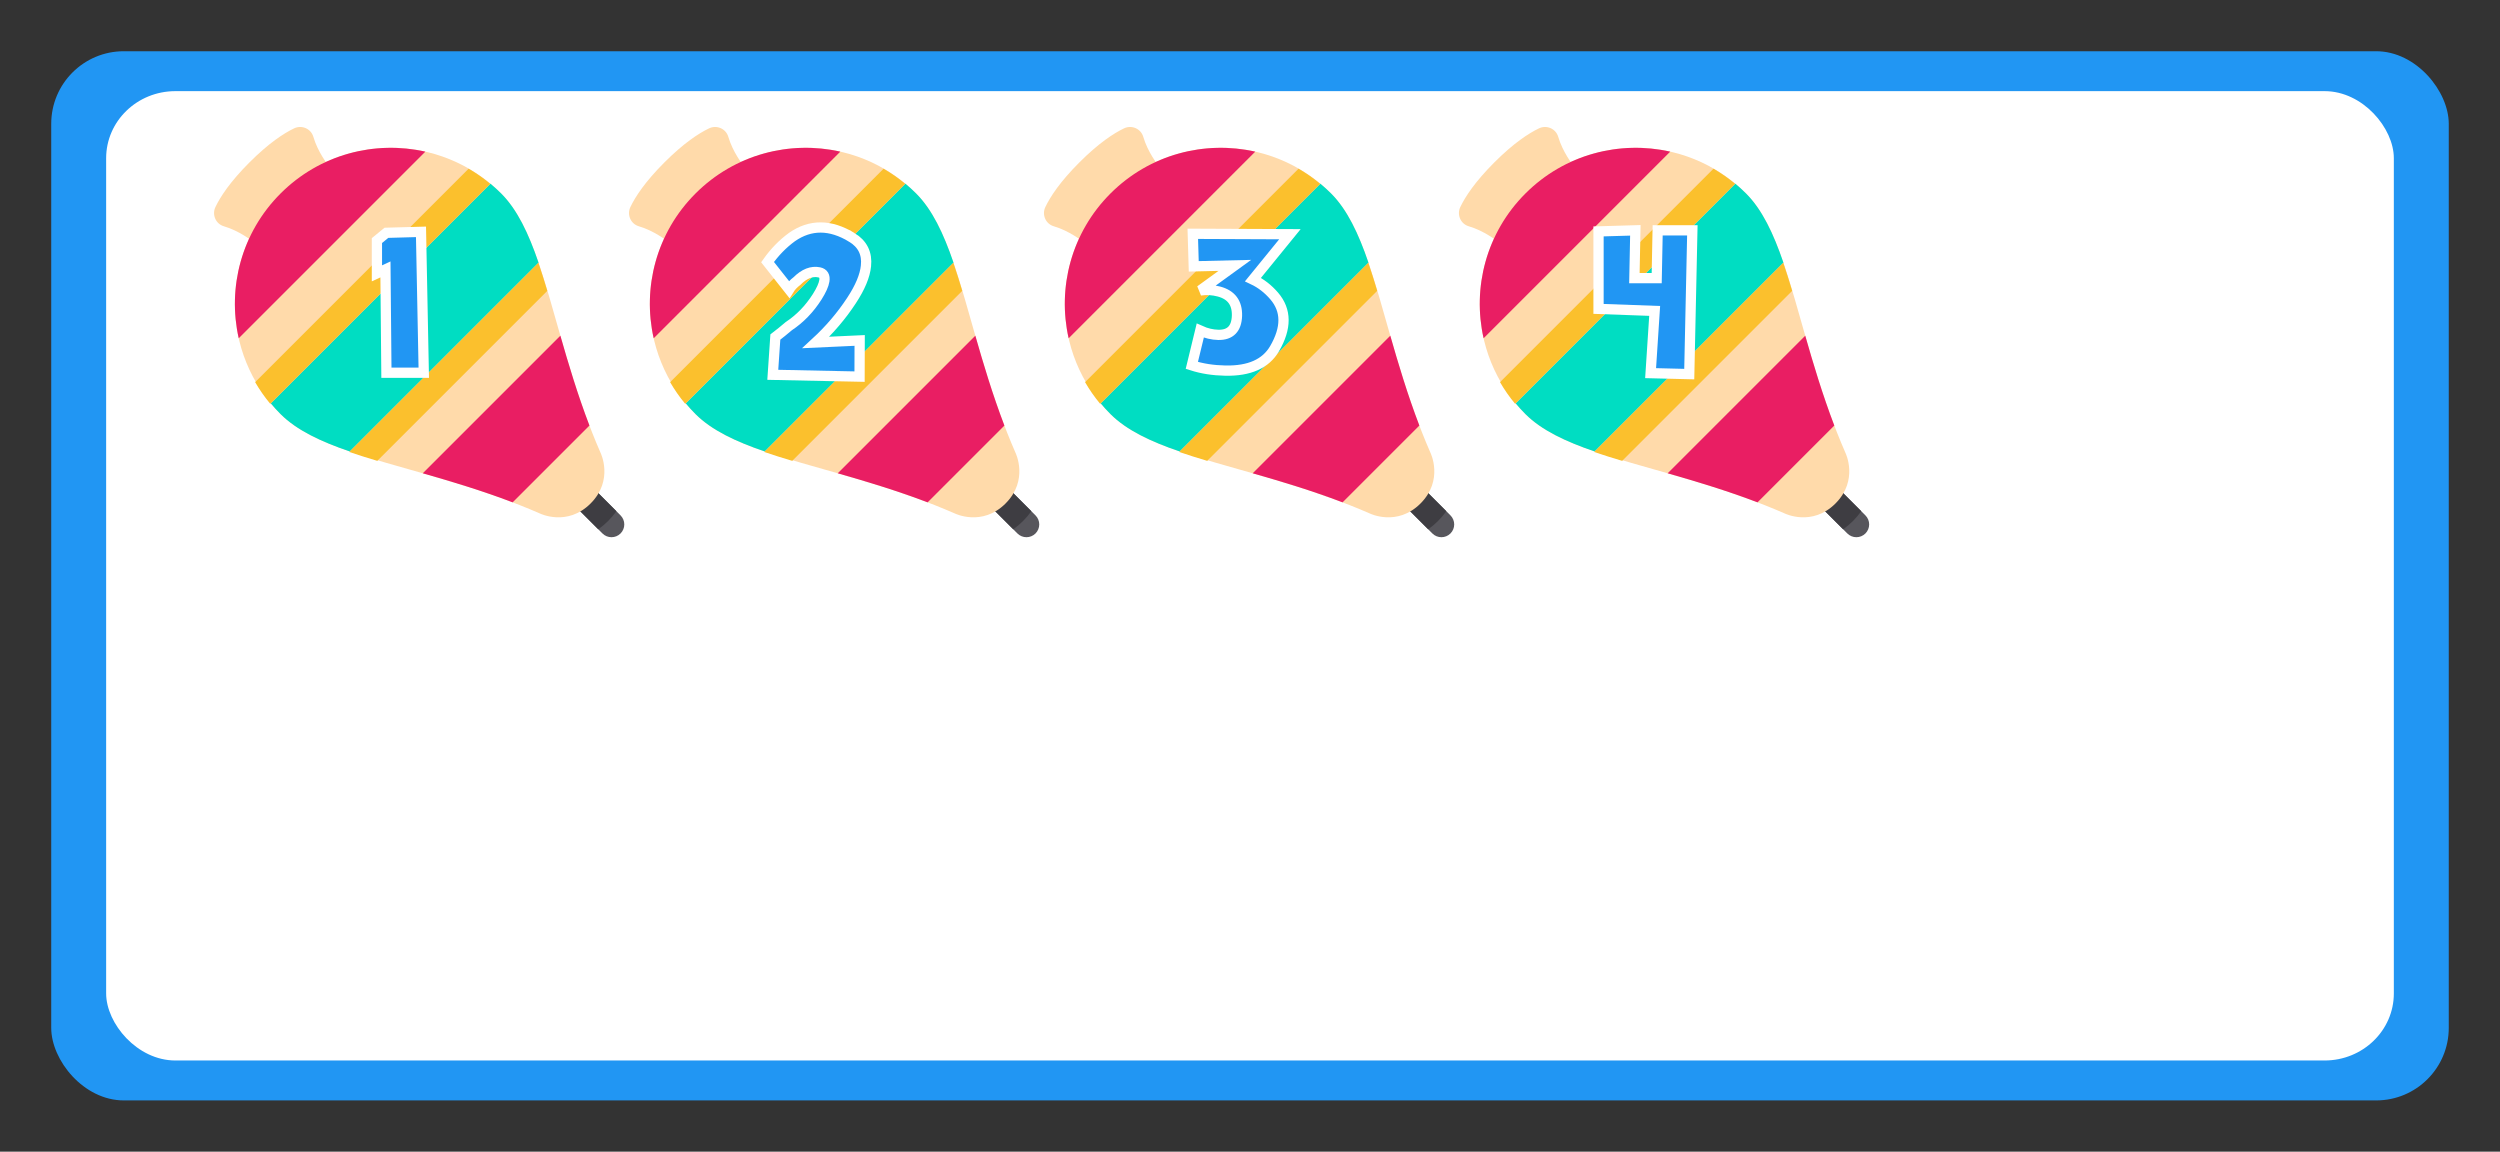 <?xml version="1.0" encoding="UTF-8" standalone="no"?>
<!-- Created with Inkscape (http://www.inkscape.org/) -->

<svg
   xmlns:dc="http://purl.org/dc/elements/1.1/"
   xmlns:cc="http://creativecommons.org/ns#"
   xmlns:rdf="http://www.w3.org/1999/02/22-rdf-syntax-ns#"
   xmlns:svg="http://www.w3.org/2000/svg"
   xmlns="http://www.w3.org/2000/svg"
   xmlns:sodipodi="http://sodipodi.sourceforge.net/DTD/sodipodi-0.dtd"
   xmlns:inkscape="http://www.inkscape.org/namespaces/inkscape"
   width="1220"
   height="562"
   viewBox="0 0 322.792 148.696"
   version="1.1"
   id="svg1111"
   inkscape:version="0.92.2 5c3e80d, 2017-08-06"
   sodipodi:docname="trompo4_R.svg">
  <rect x="0" y="0" width="322.792" height="148.696" fill="#333333" stroke="none"/>
  <defs
     id="defs1105" />
  <sodipodi:namedview
     id="base"
     pagecolor="#ffffff"
     bordercolor="#666666"
     borderopacity="1.0"
     inkscape:pageopacity="0.0"
     inkscape:pageshadow="2"
     inkscape:zoom="0.42210137"
     inkscape:cx="612.42707"
     inkscape:cy="843.395"
     inkscape:document-units="px"
     inkscape:current-layer="layer1"
     showgrid="false"
     units="px"
     inkscape:snap-global="false"
     inkscape:window-width="1920"
     inkscape:window-height="1031"
     inkscape:window-x="0"
     inkscape:window-y="1"
     inkscape:window-maximized="1"
     showguides="false"
     fit-margin-top="0"
     fit-margin-left="0"
     fit-margin-right="0"
     fit-margin-bottom="0" />
  <g
     inkscape:label="Layer 1"
     inkscape:groupmode="layer"
     id="layer1"
     transform="translate(63.538,-162.363)">
    <g
       id="g3414"
       transform="matrix(0.265,0,0,0.265,112.036,-4.796)" />
    <g
       id="g3416"
       transform="matrix(0.265,0,0,0.265,112.036,-4.796)" />
    <g
       id="g3418"
       transform="matrix(0.265,0,0,0.265,112.036,-4.796)" />
    <g
       id="g3420"
       transform="matrix(0.265,0,0,0.265,112.036,-4.796)" />
    <g
       id="g3422"
       transform="matrix(0.265,0,0,0.265,112.036,-4.796)" />
    <g
       id="g3424"
       transform="matrix(0.265,0,0,0.265,112.036,-4.796)" />
    <g
       id="g3426"
       transform="matrix(0.265,0,0,0.265,112.036,-4.796)" />
    <g
       id="g3428"
       transform="matrix(0.265,0,0,0.265,112.036,-4.796)" />
    <g
       id="g3430"
       transform="matrix(0.265,0,0,0.265,112.036,-4.796)" />
    <g
       id="g3432"
       transform="matrix(0.265,0,0,0.265,112.036,-4.796)" />
    <g
       id="g3434"
       transform="matrix(0.265,0,0,0.265,112.036,-4.796)" />
    <g
       id="g3436"
       transform="matrix(0.265,0,0,0.265,112.036,-4.796)" />
    <g
       id="g3438"
       transform="matrix(0.265,0,0,0.265,112.036,-4.796)" />
    <g
       id="g3440"
       transform="matrix(0.265,0,0,0.265,112.036,-4.796)" />
    <g
       id="g3442"
       transform="matrix(0.265,0,0,0.265,112.036,-4.796)" />
    <g
       id="g58982">
      <rect
         y="162.363"
         x="-63.538"
         height="148.696"
         width="322.792"
         id="rect22252"
         style="opacity:0;fill:#ff0000;fill-opacity:1;stroke:none;stroke-width:0.912;stroke-linecap:round;stroke-miterlimit:4;stroke-dasharray:none;stroke-opacity:1" />
      <g
         transform="translate(-1235.596,378.473)"
         id="g22260">
        <rect
           ry="9.369"
           rx="9.369"
           y="-209.495"
           x="1178.672"
           height="135.467"
           width="309.562"
           id="rect22006"
           style="opacity:1;fill:#2196f3;fill-opacity:1;stroke:none;stroke-width:2.723;stroke-linecap:round;stroke-miterlimit:4;stroke-dasharray:none;stroke-opacity:1" />
        <rect
           style="opacity:1;fill:#ffffff;fill-opacity:1;stroke:none;stroke-width:2.557;stroke-linecap:round;stroke-miterlimit:4;stroke-dasharray:none;stroke-opacity:1"
           id="rect22008"
           width="295.38"
           height="125.16"
           x="1185.763"
           y="-204.342"
           rx="8.94"
           ry="8.657" />
      </g>
    </g>
    <g
       id="g66143"
       transform="matrix(-0.391,0,0,0.391,113.254,48.698)">
      <path
         id="path65992"
         d="m 247.237,466.865 c -1.649,-1.649 -1.649,-4.323 0,-5.972 l 18.44,-18.44 c 1.649,-1.649 4.323,-1.649 5.972,0 1.649,1.649 1.649,4.323 0,5.972 l -18.44,18.44 c -1.649,1.649 -4.322,1.649 -5.972,0 z"
         style="fill:#57565c;stroke-width:0.265"
         inkscape:connector-curvature="0" />
      <path
         id="path65994"
         d="m 265.677,442.454 -17.069,17.069 c 0.804,1.126 1.718,2.205 2.742,3.23 1.024,1.024 2.106,1.933 3.235,2.737 l 17.063,-17.063 c 1.649,-1.649 1.649,-4.323 0,-5.972 -1.649,-1.649 -4.323,-1.649 -5.972,0 z"
         style="fill:#3e3d42;stroke-width:0.265"
         inkscape:connector-curvature="0" />
      <path
         id="path65996"
         d="m 369.772,344.331 c -6.353,-6.353 -11.312,-9.608 -14.752,-11.246 -2.524,-1.203 -5.559,0.11 -6.341,2.795 -1.468,5.044 -4.833,9.285 -4.833,9.285 l 25.093,25.093 c 0,0 4.241,-3.365 9.285,-4.833 2.684,-0.781 3.998,-3.817 2.795,-6.341 -1.639,-3.44 -4.893,-8.398 -11.246,-14.752 z"
         style="fill:#ffdaaa;fill-opacity:1;stroke-width:0.265"
         inkscape:connector-curvature="0" />
      <path
         id="path66000"
         d="m 359.505,354.597 c -20.116,-20.116 -52.729,-20.116 -72.845,0 -14.883,14.883 -17.126,49.658 -32.827,85.643 0,0 -4.439,8.992 3.299,16.73 7.738,7.738 16.73,3.299 16.73,3.299 35.984,-15.701 70.759,-17.944 85.642,-32.827 20.116,-20.116 20.116,-52.73 2.7e-4,-72.845 z"
         style="fill:#ffdaaa;stroke-width:0.265"
         inkscape:connector-curvature="0" />
      <path
         id="path66004"
         d="m 311.698,340.78 61.623,61.623 c 3.759,-16.664 -0.844,-34.834 -13.817,-47.806 -12.972,-12.973 -31.142,-17.576 -47.806,-13.817 z"
         style="fill:#e91e63;fill-opacity:1;stroke-width:0.265"
         inkscape:connector-curvature="0" />
      <path
         id="path66006"
         d="m 286.66,354.597 c -5.34,5.34 -9.052,13.24 -12.343,22.837 l 62.351,62.351 c 9.597,-3.291 17.497,-7.003 22.837,-12.343 1.141,-1.141 2.214,-2.324 3.225,-3.541 l -72.53,-72.53 c -1.217,1.012 -2.4,2.084 -3.541,3.225 z"
         style="fill:#00ddc2;stroke-width:0.265"
         inkscape:connector-curvature="0" />
      <path
         id="path66008"
         d="m 312.544,446.994 -45.437,-45.437 c -2.68,9.364 -5.672,19.404 -9.599,29.675 l 25.36,25.36 c 10.271,-3.926 20.311,-6.919 29.675,-9.598 z"
         style="fill:#e91e63;fill-opacity:1;stroke-width:0.265"
         inkscape:connector-curvature="0" />
      <g
         style="fill:#fbc02d;fill-opacity:1"
         transform="matrix(0.265,0,0,0.265,246,332.635)"
         id="g66020">
        <path
           id="path66016"
           d="m 167.057,70.815 274.127,274.127 c 7.113,-8.557 13.379,-17.578 18.799,-26.957 L 194.013,52.016 c -9.378,5.419 -18.399,11.686 -26.956,18.799 z"
           style="fill:#fbc02d;fill-opacity:1"
           inkscape:connector-curvature="0" />
        <path
           id="path66018"
           d="m 95.956,204.222 211.823,211.822 c 12.111,-3.61 23.885,-7.295 34.903,-11.069 L 107.025,169.319 c -3.774,11.019 -7.459,22.793 -11.069,34.903 z"
           style="fill:#fbc02d;fill-opacity:1"
           inkscape:connector-curvature="0" />
      </g>
    </g>
    <g
       transform="matrix(-0.391,0,0,0.391,273.988,48.698)"
       id="g66187">
      <path
         inkscape:connector-curvature="0"
         style="fill:#57565c;stroke-width:0.265"
         d="m 247.237,466.865 c -1.649,-1.649 -1.649,-4.323 0,-5.972 l 18.44,-18.44 c 1.649,-1.649 4.323,-1.649 5.972,0 1.649,1.649 1.649,4.323 0,5.972 l -18.44,18.44 c -1.649,1.649 -4.322,1.649 -5.972,0 z"
         id="path66167" />
      <path
         inkscape:connector-curvature="0"
         style="fill:#3e3d42;stroke-width:0.265"
         d="m 265.677,442.454 -17.069,17.069 c 0.804,1.126 1.718,2.205 2.742,3.23 1.024,1.024 2.106,1.933 3.235,2.737 l 17.063,-17.063 c 1.649,-1.649 1.649,-4.323 0,-5.972 -1.649,-1.649 -4.323,-1.649 -5.972,0 z"
         id="path66169" />
      <path
         inkscape:connector-curvature="0"
         style="fill:#ffdaaa;fill-opacity:1;stroke-width:0.265"
         d="m 369.772,344.331 c -6.353,-6.353 -11.312,-9.608 -14.752,-11.246 -2.524,-1.203 -5.559,0.11 -6.341,2.795 -1.468,5.044 -4.833,9.285 -4.833,9.285 l 25.093,25.093 c 0,0 4.241,-3.365 9.285,-4.833 2.684,-0.781 3.998,-3.817 2.795,-6.341 -1.639,-3.44 -4.893,-8.398 -11.246,-14.752 z"
         id="path66171" />
      <path
         inkscape:connector-curvature="0"
         style="fill:#ffdaaa;stroke-width:0.265"
         d="m 359.505,354.597 c -20.116,-20.116 -52.729,-20.116 -72.845,0 -14.883,14.883 -17.126,49.658 -32.827,85.643 0,0 -4.439,8.992 3.299,16.73 7.738,7.738 16.73,3.299 16.73,3.299 35.984,-15.701 70.759,-17.944 85.642,-32.827 20.116,-20.116 20.116,-52.73 2.7e-4,-72.845 z"
         id="path66173" />
      <path
         inkscape:connector-curvature="0"
         style="fill:#e91e63;fill-opacity:1;stroke-width:0.265"
         d="m 311.698,340.78 61.623,61.623 c 3.759,-16.664 -0.844,-34.834 -13.817,-47.806 -12.972,-12.973 -31.142,-17.576 -47.806,-13.817 z"
         id="path66175" />
      <path
         inkscape:connector-curvature="0"
         style="fill:#00ddc2;stroke-width:0.265"
         d="m 286.66,354.597 c -5.34,5.34 -9.052,13.24 -12.343,22.837 l 62.351,62.351 c 9.597,-3.291 17.497,-7.003 22.837,-12.343 1.141,-1.141 2.214,-2.324 3.225,-3.541 l -72.53,-72.53 c -1.217,1.012 -2.4,2.084 -3.541,3.225 z"
         id="path66177" />
      <path
         inkscape:connector-curvature="0"
         style="fill:#e91e63;fill-opacity:1;stroke-width:0.265"
         d="m 312.544,446.994 -45.437,-45.437 c -2.68,9.364 -5.672,19.404 -9.599,29.675 l 25.36,25.36 c 10.271,-3.926 20.311,-6.919 29.675,-9.598 z"
         id="path66179" />
      <g
         id="g66185"
         transform="matrix(0.265,0,0,0.265,246,332.635)"
         style="fill:#fbc02d;fill-opacity:1">
        <path
           inkscape:connector-curvature="0"
           style="fill:#fbc02d;fill-opacity:1"
           d="m 167.057,70.815 274.127,274.127 c 7.113,-8.557 13.379,-17.578 18.799,-26.957 L 194.013,52.016 c -9.378,5.419 -18.399,11.686 -26.956,18.799 z"
           id="path66181" />
        <path
           inkscape:connector-curvature="0"
           style="fill:#fbc02d;fill-opacity:1"
           d="m 95.956,204.222 211.823,211.822 c 12.111,-3.61 23.885,-7.295 34.903,-11.069 L 107.025,169.319 c -3.774,11.019 -7.459,22.793 -11.069,34.903 z"
           id="path66183" />
      </g>
    </g>
    <g
       id="g66209"
       transform="matrix(-0.391,0,0,0.391,220.41,48.698)">
      <path
         id="path66189"
         d="m 247.237,466.865 c -1.649,-1.649 -1.649,-4.323 0,-5.972 l 18.44,-18.44 c 1.649,-1.649 4.323,-1.649 5.972,0 1.649,1.649 1.649,4.323 0,5.972 l -18.44,18.44 c -1.649,1.649 -4.322,1.649 -5.972,0 z"
         style="fill:#57565c;stroke-width:0.265"
         inkscape:connector-curvature="0" />
      <path
         id="path66191"
         d="m 265.677,442.454 -17.069,17.069 c 0.804,1.126 1.718,2.205 2.742,3.23 1.024,1.024 2.106,1.933 3.235,2.737 l 17.063,-17.063 c 1.649,-1.649 1.649,-4.323 0,-5.972 -1.649,-1.649 -4.323,-1.649 -5.972,0 z"
         style="fill:#3e3d42;stroke-width:0.265"
         inkscape:connector-curvature="0" />
      <path
         id="path66193"
         d="m 369.772,344.331 c -6.353,-6.353 -11.312,-9.608 -14.752,-11.246 -2.524,-1.203 -5.559,0.11 -6.341,2.795 -1.468,5.044 -4.833,9.285 -4.833,9.285 l 25.093,25.093 c 0,0 4.241,-3.365 9.285,-4.833 2.684,-0.781 3.998,-3.817 2.795,-6.341 -1.639,-3.44 -4.893,-8.398 -11.246,-14.752 z"
         style="fill:#ffdaaa;fill-opacity:1;stroke-width:0.265"
         inkscape:connector-curvature="0" />
      <path
         id="path66195"
         d="m 359.505,354.597 c -20.116,-20.116 -52.729,-20.116 -72.845,0 -14.883,14.883 -17.126,49.658 -32.827,85.643 0,0 -4.439,8.992 3.299,16.73 7.738,7.738 16.73,3.299 16.73,3.299 35.984,-15.701 70.759,-17.944 85.642,-32.827 20.116,-20.116 20.116,-52.73 2.7e-4,-72.845 z"
         style="fill:#ffdaaa;stroke-width:0.265"
         inkscape:connector-curvature="0" />
      <path
         id="path66197"
         d="m 311.698,340.78 61.623,61.623 c 3.759,-16.664 -0.844,-34.834 -13.817,-47.806 -12.972,-12.973 -31.142,-17.576 -47.806,-13.817 z"
         style="fill:#e91e63;fill-opacity:1;stroke-width:0.265"
         inkscape:connector-curvature="0" />
      <path
         id="path66199"
         d="m 286.66,354.597 c -5.34,5.34 -9.052,13.24 -12.343,22.837 l 62.351,62.351 c 9.597,-3.291 17.497,-7.003 22.837,-12.343 1.141,-1.141 2.214,-2.324 3.225,-3.541 l -72.53,-72.53 c -1.217,1.012 -2.4,2.084 -3.541,3.225 z"
         style="fill:#00ddc2;stroke-width:0.265"
         inkscape:connector-curvature="0" />
      <path
         id="path66201"
         d="m 312.544,446.994 -45.437,-45.437 c -2.68,9.364 -5.672,19.404 -9.599,29.675 l 25.36,25.36 c 10.271,-3.926 20.311,-6.919 29.675,-9.598 z"
         style="fill:#e91e63;fill-opacity:1;stroke-width:0.265"
         inkscape:connector-curvature="0" />
      <g
         style="fill:#fbc02d;fill-opacity:1"
         transform="matrix(0.265,0,0,0.265,246,332.635)"
         id="g66207">
        <path
           id="path66203"
           d="m 167.057,70.815 274.127,274.127 c 7.113,-8.557 13.379,-17.578 18.799,-26.957 L 194.013,52.016 c -9.378,5.419 -18.399,11.686 -26.956,18.799 z"
           style="fill:#fbc02d;fill-opacity:1"
           inkscape:connector-curvature="0" />
        <path
           id="path66205"
           d="m 95.956,204.222 211.823,211.822 c 12.111,-3.61 23.885,-7.295 34.903,-11.069 L 107.025,169.319 c -3.774,11.019 -7.459,22.793 -11.069,34.903 z"
           style="fill:#fbc02d;fill-opacity:1"
           inkscape:connector-curvature="0" />
      </g>
    </g>
    <g
       transform="matrix(-0.391,0,0,0.391,166.832,48.698)"
       id="g66231">
      <path
         inkscape:connector-curvature="0"
         style="fill:#57565c;stroke-width:0.265"
         d="m 247.237,466.865 c -1.649,-1.649 -1.649,-4.323 0,-5.972 l 18.44,-18.44 c 1.649,-1.649 4.323,-1.649 5.972,0 1.649,1.649 1.649,4.323 0,5.972 l -18.44,18.44 c -1.649,1.649 -4.322,1.649 -5.972,0 z"
         id="path66211" />
      <path
         inkscape:connector-curvature="0"
         style="fill:#3e3d42;stroke-width:0.265"
         d="m 265.677,442.454 -17.069,17.069 c 0.804,1.126 1.718,2.205 2.742,3.23 1.024,1.024 2.106,1.933 3.235,2.737 l 17.063,-17.063 c 1.649,-1.649 1.649,-4.323 0,-5.972 -1.649,-1.649 -4.323,-1.649 -5.972,0 z"
         id="path66213" />
      <path
         inkscape:connector-curvature="0"
         style="fill:#ffdaaa;fill-opacity:1;stroke-width:0.265"
         d="m 369.772,344.331 c -6.353,-6.353 -11.312,-9.608 -14.752,-11.246 -2.524,-1.203 -5.559,0.11 -6.341,2.795 -1.468,5.044 -4.833,9.285 -4.833,9.285 l 25.093,25.093 c 0,0 4.241,-3.365 9.285,-4.833 2.684,-0.781 3.998,-3.817 2.795,-6.341 -1.639,-3.44 -4.893,-8.398 -11.246,-14.752 z"
         id="path66215" />
      <path
         inkscape:connector-curvature="0"
         style="fill:#ffdaaa;stroke-width:0.265"
         d="m 359.505,354.597 c -20.116,-20.116 -52.729,-20.116 -72.845,0 -14.883,14.883 -17.126,49.658 -32.827,85.643 0,0 -4.439,8.992 3.299,16.73 7.738,7.738 16.73,3.299 16.73,3.299 35.984,-15.701 70.759,-17.944 85.642,-32.827 20.116,-20.116 20.116,-52.73 2.7e-4,-72.845 z"
         id="path66217" />
      <path
         inkscape:connector-curvature="0"
         style="fill:#e91e63;fill-opacity:1;stroke-width:0.265"
         d="m 311.698,340.78 61.623,61.623 c 3.759,-16.664 -0.844,-34.834 -13.817,-47.806 -12.972,-12.973 -31.142,-17.576 -47.806,-13.817 z"
         id="path66219" />
      <path
         inkscape:connector-curvature="0"
         style="fill:#00ddc2;stroke-width:0.265"
         d="m 286.66,354.597 c -5.34,5.34 -9.052,13.24 -12.343,22.837 l 62.351,62.351 c 9.597,-3.291 17.497,-7.003 22.837,-12.343 1.141,-1.141 2.214,-2.324 3.225,-3.541 l -72.53,-72.53 c -1.217,1.012 -2.4,2.084 -3.541,3.225 z"
         id="path66221" />
      <path
         inkscape:connector-curvature="0"
         style="fill:#e91e63;fill-opacity:1;stroke-width:0.265"
         d="m 312.544,446.994 -45.437,-45.437 c -2.68,9.364 -5.672,19.404 -9.599,29.675 l 25.36,25.36 c 10.271,-3.926 20.311,-6.919 29.675,-9.598 z"
         id="path66223" />
      <g
         id="g66229"
         transform="matrix(0.265,0,0,0.265,246,332.635)"
         style="fill:#fbc02d;fill-opacity:1">
        <path
           inkscape:connector-curvature="0"
           style="fill:#fbc02d;fill-opacity:1"
           d="m 167.057,70.815 274.127,274.127 c 7.113,-8.557 13.379,-17.578 18.799,-26.957 L 194.013,52.016 c -9.378,5.419 -18.399,11.686 -26.956,18.799 z"
           id="path66225" />
        <path
           inkscape:connector-curvature="0"
           style="fill:#fbc02d;fill-opacity:1"
           d="m 95.956,204.222 211.823,211.822 c 12.111,-3.61 23.885,-7.295 34.903,-11.069 L 107.025,169.319 c -3.774,11.019 -7.459,22.793 -11.069,34.903 z"
           id="path66227" />
      </g>
    </g>
    <g
       aria-label="1"
       style="font-style:normal;font-variant:normal;font-weight:normal;font-stretch:normal;font-size:28.222px;line-height:1.25;font-family:'SC Gum Kids';-inkscape-font-specification:'SC Gum Kids, Normal';font-variant-ligatures:normal;font-variant-caps:normal;font-variant-numeric:normal;font-feature-settings:normal;text-align:start;letter-spacing:0px;word-spacing:0px;writing-mode:lr-tb;text-anchor:start;fill:#2196f3;fill-opacity:1;stroke:#ffffff;stroke-width:1.323;stroke-miterlimit:4;stroke-dasharray:none;stroke-opacity:1"
       id="text22673"
       transform="translate(-1169.445,235.685)">
      <path
         d="m 1160.265,-43.388 -4.465,0.124 -1.226,1.006 v 4.231 l 1.102,-0.51 0.124,13.339 h 4.823 z"
         style="font-style:normal;font-variant:normal;font-weight:normal;font-stretch:normal;font-size:28.222px;font-family:'SC Gum Kids';-inkscape-font-specification:'SC Gum Kids, Normal';font-variant-ligatures:normal;font-variant-caps:normal;font-variant-numeric:normal;font-feature-settings:normal;text-align:start;writing-mode:lr-tb;text-anchor:start;fill:#2196f3;fill-opacity:1;stroke:#ffffff;stroke-width:1.323;stroke-miterlimit:4;stroke-dasharray:none;stroke-opacity:1"
         id="path22740"
         inkscape:connector-curvature="0" />
    </g>
    <g
       aria-label="2"
       style="font-style:normal;font-variant:normal;font-weight:normal;font-stretch:normal;font-size:28.222px;line-height:1.25;font-family:'SC Gum Kids';-inkscape-font-specification:'SC Gum Kids, Normal';font-variant-ligatures:normal;font-variant-caps:normal;font-variant-numeric:normal;font-feature-settings:normal;text-align:start;letter-spacing:0px;word-spacing:0px;writing-mode:lr-tb;text-anchor:start;fill:#2196f3;fill-opacity:1;stroke:#ffffff;stroke-width:1.323;stroke-miterlimit:4;stroke-dasharray:none;stroke-opacity:1"
       id="text22677"
       transform="translate(-1154.611,234.177)">
      <path
         d="m 1201.05,-41.169 q -4.148,-2.522 -7.717,-0.041 -1.792,1.309 -3.156,3.238 l 2.784,3.528 q 0.358,-0.579 1.006,-1.075 1.433,-1.433 2.88,-1.13 0.813,0.179 0.661,1.102 -0.124,0.785 -0.923,2.053 -1.502,2.356 -3.666,3.79 -0.937,0.799 -1.736,1.406 l -0.331,4.878 11.204,0.234 0.014,-4.672 -5.664,0.262 q 2.687,-2.48 4.603,-5.402 1.681,-2.549 1.874,-4.479 0.262,-2.412 -1.833,-3.693 z"
         style="font-style:normal;font-variant:normal;font-weight:normal;font-stretch:normal;font-size:28.222px;font-family:'SC Gum Kids';-inkscape-font-specification:'SC Gum Kids, Normal';font-variant-ligatures:normal;font-variant-caps:normal;font-variant-numeric:normal;font-feature-settings:normal;text-align:start;writing-mode:lr-tb;text-anchor:start;fill:#2196f3;fill-opacity:1;stroke:#ffffff;stroke-width:1.323;stroke-miterlimit:4;stroke-dasharray:none;stroke-opacity:1"
         id="path22737"
         inkscape:connector-curvature="0" />
    </g>
    <g
       aria-label="3"
       style="font-style:normal;font-variant:normal;font-weight:normal;font-stretch:normal;font-size:28.222px;line-height:1.25;font-family:'SC Gum Kids';-inkscape-font-specification:'SC Gum Kids, Normal';font-variant-ligatures:normal;font-variant-caps:normal;font-variant-numeric:normal;font-feature-settings:normal;text-align:start;letter-spacing:0px;word-spacing:0px;writing-mode:lr-tb;text-anchor:start;fill:#2196f3;fill-opacity:1;stroke:#ffffff;stroke-width:1.323;stroke-miterlimit:4;stroke-dasharray:none;stroke-opacity:1"
       id="text22681"
       transform="translate(-1133.712,233.898)">
      <path
         d="m 1224.183,-41.348 0.124,4.203 5.305,-0.124 -4.465,3.238 q 1.226,-0.179 2.412,0.138 2.398,0.634 2.329,3.128 -0.083,2.508 -2.412,2.467 -1.171,-0.028 -2.329,-0.551 l -1.089,4.492 q 1.984,0.634 4.327,0.675 4.644,0.096 6.353,-2.825 2.343,-4.024 -0.041,-6.808 -1.199,-1.392 -2.742,-2.122 l 4.768,-5.857 z"
         style="font-style:normal;font-variant:normal;font-weight:normal;font-stretch:normal;font-size:28.222px;font-family:'SC Gum Kids';-inkscape-font-specification:'SC Gum Kids, Normal';font-variant-ligatures:normal;font-variant-caps:normal;font-variant-numeric:normal;font-feature-settings:normal;text-align:start;writing-mode:lr-tb;text-anchor:start;fill:#2196f3;fill-opacity:1;stroke:#ffffff;stroke-width:1.323;stroke-miterlimit:4;stroke-dasharray:none;stroke-opacity:1"
         id="path22734"
         inkscape:connector-curvature="0" />
    </g>
    <g
       aria-label="4"
       style="font-style:normal;font-variant:normal;font-weight:normal;font-stretch:normal;font-size:28.222px;line-height:1.25;font-family:'SC Gum Kids';-inkscape-font-specification:'SC Gum Kids, Normal';font-variant-ligatures:normal;font-variant-caps:normal;font-variant-numeric:normal;font-feature-settings:normal;text-align:start;letter-spacing:0px;word-spacing:0px;writing-mode:lr-tb;text-anchor:start;fill:#2196f3;fill-opacity:1;stroke:#ffffff;stroke-width:1.323;stroke-miterlimit:4;stroke-dasharray:none;stroke-opacity:1"
       id="text22685"
       transform="translate(-1116.804,232.791)">
      <path
         d="m 1267.173,-34.514 h -2.88 l 0.124,-6.174 -4.754,0.138 v 10.005 l 7.248,0.262 -0.524,8.034 4.989,0.124 0.4,-18.562 h -4.479 z"
         style="font-style:normal;font-variant:normal;font-weight:normal;font-stretch:normal;font-size:28.222px;font-family:'SC Gum Kids';-inkscape-font-specification:'SC Gum Kids, Normal';font-variant-ligatures:normal;font-variant-caps:normal;font-variant-numeric:normal;font-feature-settings:normal;text-align:start;writing-mode:lr-tb;text-anchor:start;fill:#2196f3;fill-opacity:1;stroke:#ffffff;stroke-width:1.323;stroke-miterlimit:4;stroke-dasharray:none;stroke-opacity:1"
         id="path22731"
         inkscape:connector-curvature="0" />
    </g>
    <g
       id="g59108"
       transform="matrix(0.265,0,0,0.265,236.231,325.863)" />
    <g
       id="g59110"
       transform="matrix(0.265,0,0,0.265,236.231,325.863)" />
    <g
       id="g59112"
       transform="matrix(0.265,0,0,0.265,236.231,325.863)" />
    <g
       id="g59114"
       transform="matrix(0.265,0,0,0.265,236.231,325.863)" />
    <g
       id="g59116"
       transform="matrix(0.265,0,0,0.265,236.231,325.863)" />
    <g
       id="g59118"
       transform="matrix(0.265,0,0,0.265,236.231,325.863)" />
    <g
       id="g59120"
       transform="matrix(0.265,0,0,0.265,236.231,325.863)" />
    <g
       id="g59122"
       transform="matrix(0.265,0,0,0.265,236.231,325.863)" />
    <g
       id="g59124"
       transform="matrix(0.265,0,0,0.265,236.231,325.863)" />
    <g
       id="g59126"
       transform="matrix(0.265,0,0,0.265,236.231,325.863)" />
    <g
       id="g59128"
       transform="matrix(0.265,0,0,0.265,236.231,325.863)" />
    <g
       id="g59130"
       transform="matrix(0.265,0,0,0.265,236.231,325.863)" />
    <g
       id="g59132"
       transform="matrix(0.265,0,0,0.265,236.231,325.863)" />
    <g
       id="g59134"
       transform="matrix(0.265,0,0,0.265,236.231,325.863)" />
    <g
       id="g59136"
       transform="matrix(0.265,0,0,0.265,236.231,325.863)" />
    <g
       id="g59271"
       transform="matrix(0.265,0,0,0.265,374.743,322.667)" />
    <g
       id="g59273"
       transform="matrix(0.265,0,0,0.265,374.743,322.667)" />
    <g
       id="g59275"
       transform="matrix(0.265,0,0,0.265,374.743,322.667)" />
    <g
       id="g59277"
       transform="matrix(0.265,0,0,0.265,374.743,322.667)" />
    <g
       id="g59279"
       transform="matrix(0.265,0,0,0.265,374.743,322.667)" />
    <g
       id="g59281"
       transform="matrix(0.265,0,0,0.265,374.743,322.667)" />
    <g
       id="g59283"
       transform="matrix(0.265,0,0,0.265,374.743,322.667)" />
    <g
       id="g59285"
       transform="matrix(0.265,0,0,0.265,374.743,322.667)" />
    <g
       id="g59287"
       transform="matrix(0.265,0,0,0.265,374.743,322.667)" />
    <g
       id="g59289"
       transform="matrix(0.265,0,0,0.265,374.743,322.667)" />
    <g
       id="g59291"
       transform="matrix(0.265,0,0,0.265,374.743,322.667)" />
    <g
       id="g59293"
       transform="matrix(0.265,0,0,0.265,374.743,322.667)" />
    <g
       id="g59295"
       transform="matrix(0.265,0,0,0.265,374.743,322.667)" />
    <g
       id="g59297"
       transform="matrix(0.265,0,0,0.265,374.743,322.667)" />
    <g
       id="g59299"
       transform="matrix(0.265,0,0,0.265,374.743,322.667)" />
    <g
       id="g66028"
       transform="matrix(0.265,0,0,0.265,246,332.635)" />
    <g
       id="g66030"
       transform="matrix(0.265,0,0,0.265,246,332.635)" />
    <g
       id="g66032"
       transform="matrix(0.265,0,0,0.265,246,332.635)" />
    <g
       id="g66034"
       transform="matrix(0.265,0,0,0.265,246,332.635)" />
    <g
       id="g66036"
       transform="matrix(0.265,0,0,0.265,246,332.635)" />
    <g
       id="g66038"
       transform="matrix(0.265,0,0,0.265,246,332.635)" />
    <g
       id="g66040"
       transform="matrix(0.265,0,0,0.265,246,332.635)" />
    <g
       id="g66042"
       transform="matrix(0.265,0,0,0.265,246,332.635)" />
    <g
       id="g66044"
       transform="matrix(0.265,0,0,0.265,246,332.635)" />
    <g
       id="g66046"
       transform="matrix(0.265,0,0,0.265,246,332.635)" />
    <g
       id="g66048"
       transform="matrix(0.265,0,0,0.265,246,332.635)" />
    <g
       id="g66050"
       transform="matrix(0.265,0,0,0.265,246,332.635)" />
    <g
       id="g66052"
       transform="matrix(0.265,0,0,0.265,246,332.635)" />
    <g
       id="g66054"
       transform="matrix(0.265,0,0,0.265,246,332.635)" />
    <g
       id="g66056"
       transform="matrix(0.265,0,0,0.265,246,332.635)" />
  </g>
</svg>

